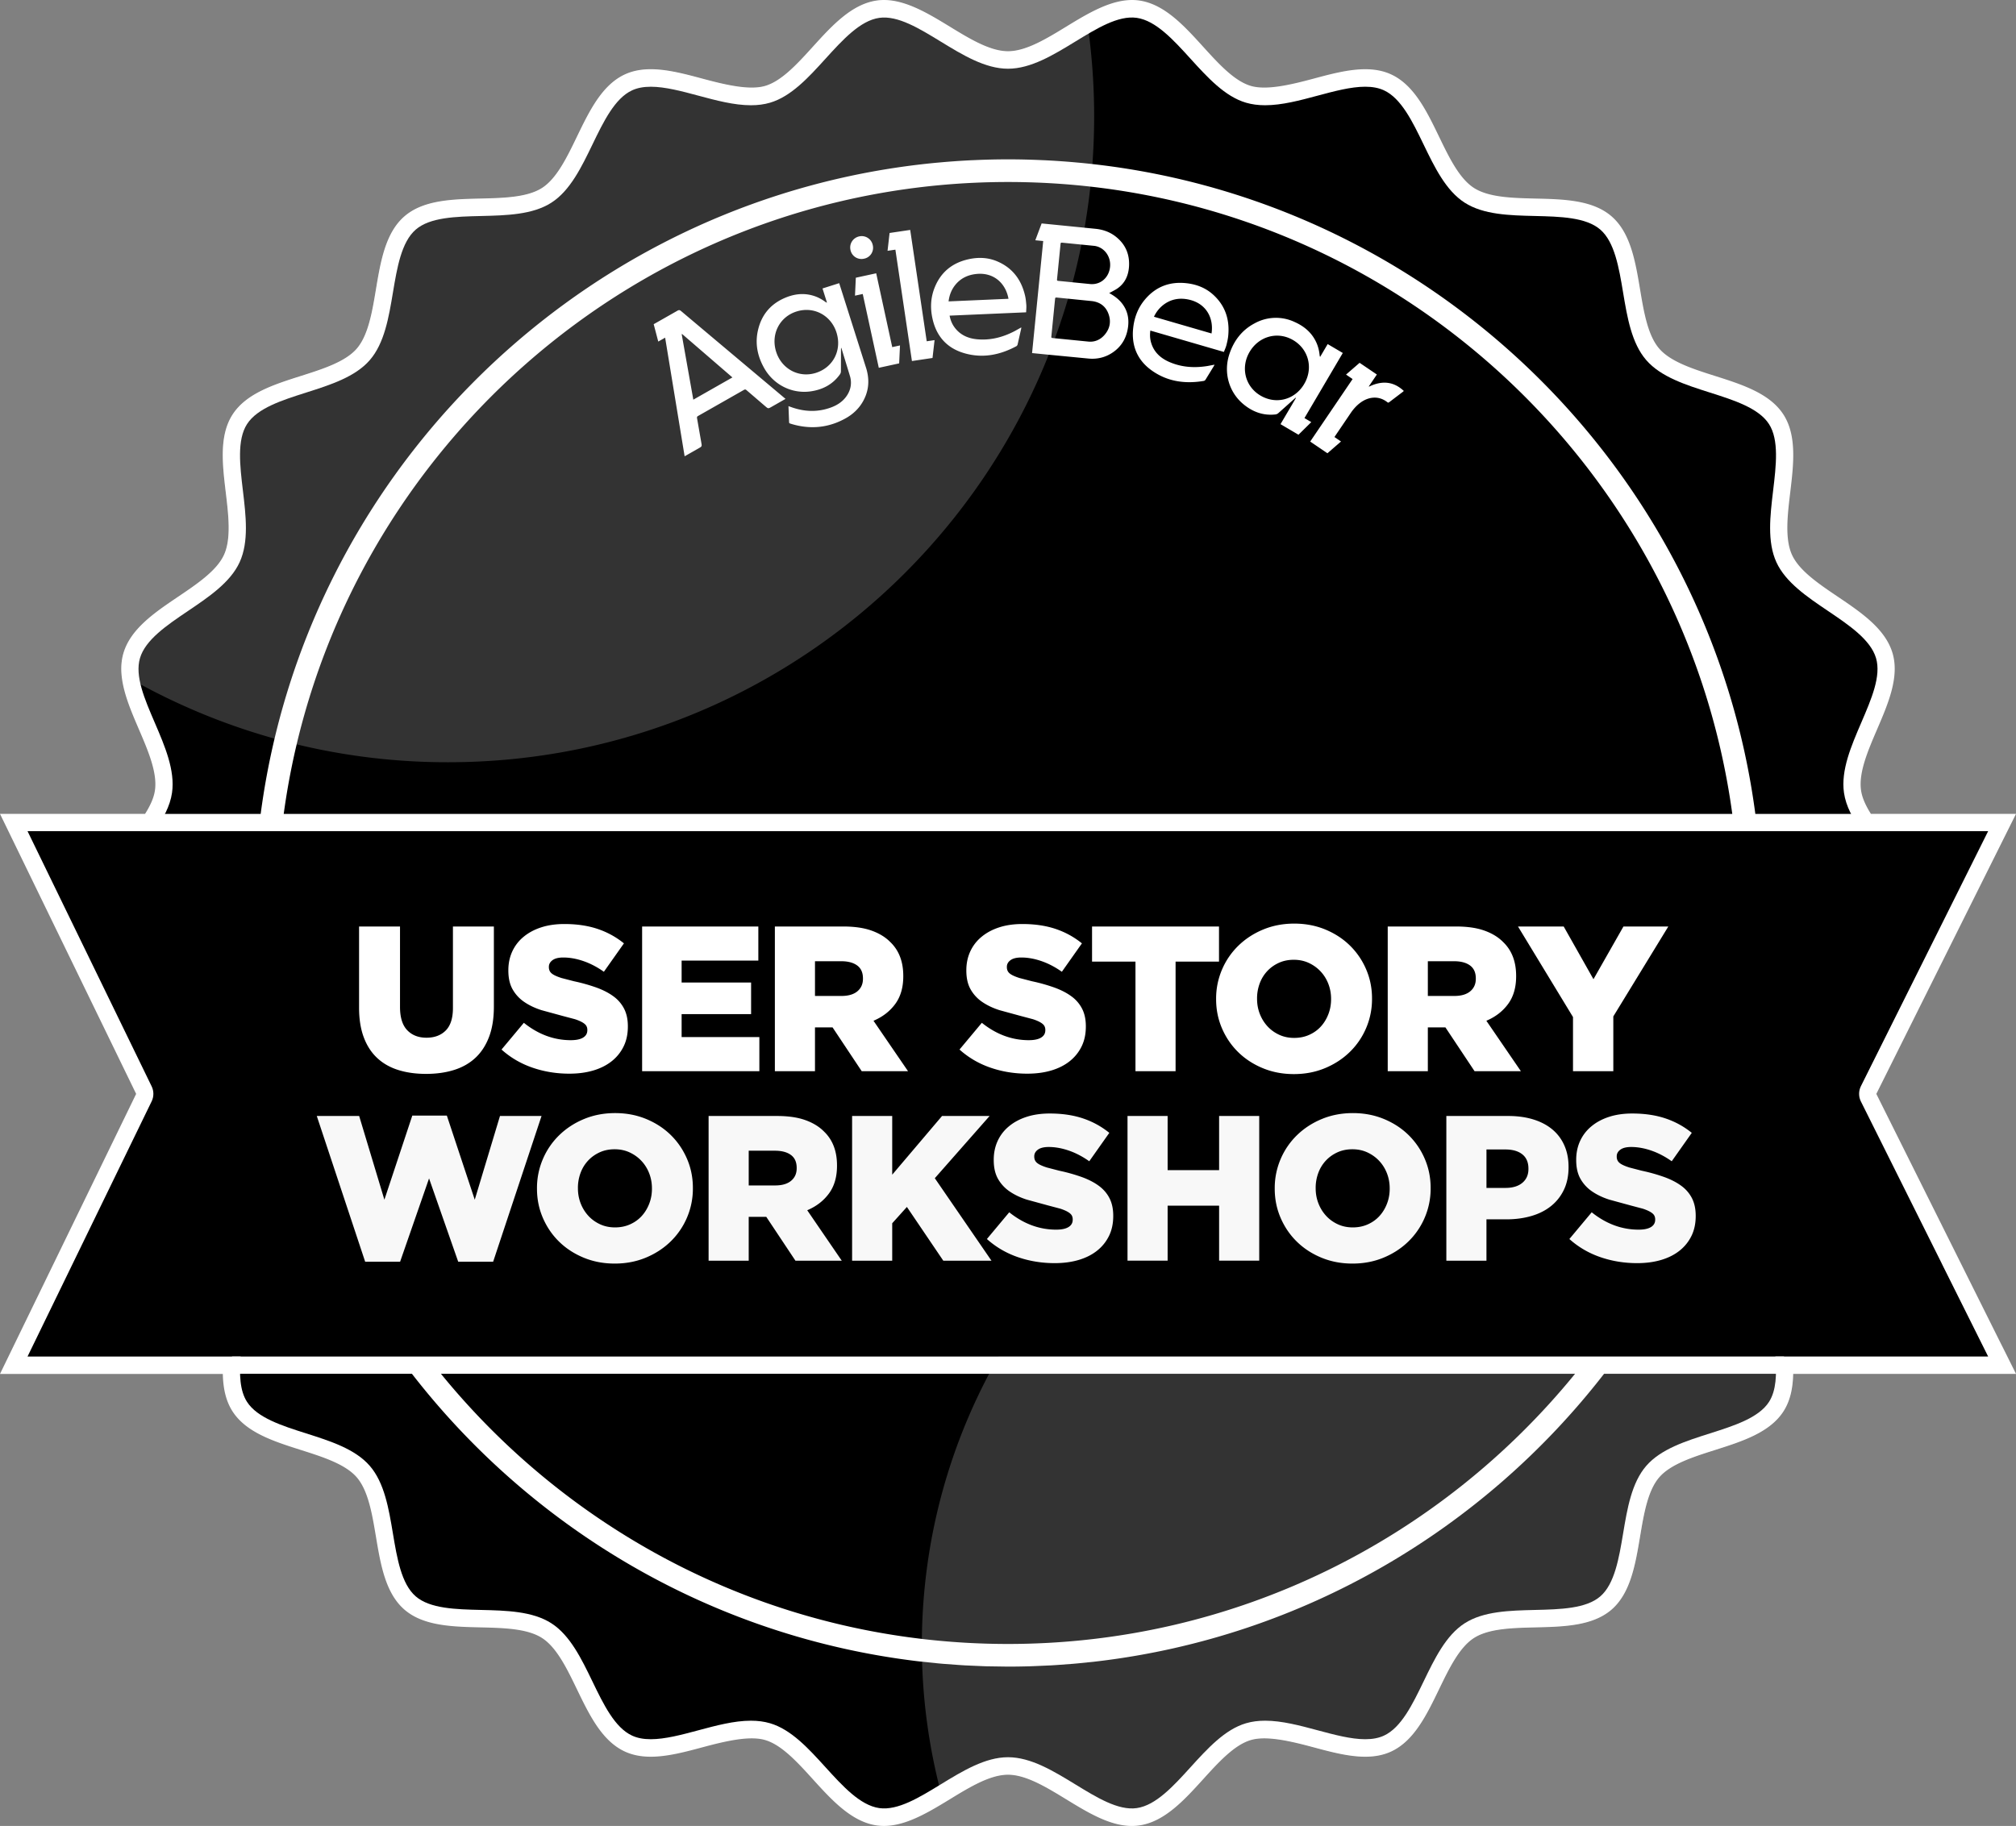 <svg xmlns="http://www.w3.org/2000/svg" width="234" height="212"  xmlns:v="https://vecta.io/nano"><rect width="100%" height="100%" fill="#808080" stroke="none"/><path fill="#fff" d="M217.788 127.005L234 94.495h-16.84c-.584-.927-1.02-1.848-1.147-2.742-.293-2.054.803-4.602 1.862-7.067 1.283-2.986 2.61-6.074 1.798-8.844-.831-2.833-3.649-4.736-6.375-6.575-2.191-1.479-4.458-3.009-5.294-4.839-.853-1.867-.526-4.608-.209-7.258.387-3.241.787-6.591-.787-9.037-1.586-2.464-4.814-3.49-7.936-4.482-2.531-.804-5.149-1.636-6.479-3.171-1.335-1.54-1.789-4.254-2.228-6.88-.54-3.227-1.097-6.563-3.305-8.479s-5.58-1.991-8.845-2.068c-2.664-.063-5.418-.128-7.137-1.236-1.7-1.095-2.893-3.563-4.046-5.951-1.428-2.956-2.905-6.011-5.578-7.235-.873-.399-1.853-.594-2.996-.594-1.92 0-4.014.562-6.038 1.106-2.624.704-5.414 1.362-7.232.831-1.919-.563-3.752-2.582-5.524-4.534-2.215-2.44-4.505-4.964-7.44-5.382-2.812-.395-5.699 1.343-8.461 3.032-2.297 1.405-4.673 2.857-6.762 2.857s-4.465-1.453-6.762-2.857c-2.761-1.688-5.653-3.427-8.461-3.032C98.842.476 96.551 3 94.336 5.439c-1.772 1.953-3.604 3.971-5.524 4.534-1.817.533-4.608-.126-7.231-.831-2.024-.544-4.118-1.106-6.038-1.106-1.143 0-2.124.194-2.997.594-2.673 1.223-4.15 4.279-5.578 7.234-1.153 2.387-2.346 4.856-4.046 5.951-1.718 1.107-4.473 1.172-7.137 1.236-3.266.077-6.643.157-8.845 2.068-2.208 1.915-2.765 5.251-3.305 8.478-.438 2.625-.892 5.34-2.227 6.88-1.33 1.534-3.948 2.367-6.48 3.171-3.122.993-6.35 2.019-7.936 4.482-1.575 2.446-1.174 5.797-.787 9.038.316 2.65.644 5.391-.209 7.257-.837 1.83-3.104 3.36-5.295 4.839-2.726 1.839-5.544 3.742-6.375 6.575-.812 2.771.515 5.858 1.798 8.845 1.059 2.465 2.154 5.013 1.861 7.067-.127.894-.562 1.815-1.147 2.742H0l15.803 32.511L0 159.517h25.863c.036 1.596.32 3.092 1.128 4.349 1.586 2.464 4.814 3.49 7.936 4.482 2.532.805 5.15 1.637 6.48 3.171 1.334 1.54 1.788 4.254 2.227 6.879.54 3.227 1.097 6.564 3.305 8.479s5.58 1.991 8.845 2.068c2.664.063 5.418.128 7.137 1.236 1.7 1.095 2.893 3.563 4.046 5.951 1.428 2.956 2.905 6.012 5.578 7.235.873.399 1.854.594 2.997.594 1.919 0 4.013-.562 6.037-1.106 2.624-.704 5.413-1.364 7.232-.831 1.919.563 3.752 2.582 5.524 4.534 2.215 2.44 4.506 4.964 7.441 5.382 2.803.397 5.699-1.343 8.46-3.032 2.297-1.404 4.673-2.857 6.763-2.857s4.465 1.453 6.763 2.857c2.485 1.52 5.055 3.091 7.614 3.091a6.15 6.15 0 0 0 .847-.059c2.935-.418 5.226-2.942 7.441-5.382 1.772-1.953 3.605-3.971 5.524-4.534 1.819-.533 4.607.127 7.231.831 2.024.544 4.118 1.106 6.038 1.106 1.143 0 2.123-.194 2.996-.594 2.673-1.223 4.15-4.279 5.578-7.235 1.154-2.387 2.347-4.856 4.046-5.951 1.718-1.107 4.473-1.172 7.137-1.236 3.266-.077 6.643-.157 8.846-2.068s2.765-5.252 3.305-8.479c.439-2.625.893-5.34 2.227-6.879s3.948-2.366 6.479-3.171c3.122-.992 6.351-2.019 7.937-4.483.809-1.256 1.092-2.753 1.128-4.35H234l-16.212-32.51z"/><path d="M215.999 127.891c-.281-.562-.281-1.223 0-1.785l14.769-29.607h-14.676c-1.023-1.428-1.837-2.903-2.059-4.459-.372-2.609.836-5.419 2.005-8.137 1.196-2.782 2.326-5.41 1.717-7.489-.628-2.14-3.143-3.837-5.574-5.478-2.42-1.633-4.924-3.322-5.994-5.663-1.087-2.377-.726-5.401-.377-8.325.345-2.888.702-5.875-.483-7.714-1.196-1.858-4.076-2.773-6.86-3.658-2.795-.888-5.686-1.807-7.385-3.766-1.704-1.964-2.205-4.96-2.689-7.858-.481-2.877-.979-5.852-2.643-7.295-1.659-1.438-4.67-1.51-7.582-1.579-2.94-.069-5.981-.142-8.172-1.553-2.173-1.399-3.49-4.125-4.764-6.76s-2.591-5.361-4.609-6.284c-.606-.277-1.314-.412-2.164-.412-1.656 0-3.62.527-5.52 1.038-2.039.547-4.147 1.113-6.092 1.113-.817 0-1.543-.097-2.221-.295-2.459-.721-4.484-2.951-6.442-5.107-1.977-2.177-4.021-4.428-6.242-4.745-2.156-.307-4.672 1.252-7.135 2.757-2.534 1.549-5.153 3.15-7.806 3.15s-5.272-1.601-7.805-3.149c-2.462-1.505-4.977-3.059-7.136-2.757-2.221.317-4.265 2.568-6.242 4.745-1.958 2.156-3.983 4.386-6.442 5.107-.678.199-1.404.295-2.221.295-1.945 0-4.053-.566-6.091-1.113-1.899-.51-3.863-1.037-5.519-1.037-.85 0-1.558.135-2.165.412-2.018.923-3.335 3.648-4.609 6.284s-2.591 5.361-4.764 6.76c-2.191 1.411-5.232 1.483-8.172 1.553-2.912.069-5.923.141-7.582 1.579-1.664 1.443-2.162 4.418-2.643 7.295-.484 2.897-.985 5.894-2.689 7.858-1.699 1.959-4.589 2.877-7.385 3.766-2.784.885-5.664 1.799-6.86 3.658-1.185 1.839-.828 4.826-.483 7.714.349 2.924.71 5.948-.377 8.324-1.071 2.341-3.574 4.03-5.995 5.663-2.432 1.641-4.947 3.338-5.574 5.478-.609 2.079.521 4.707 1.717 7.49 1.168 2.717 2.376 5.527 2.004 8.136-.222 1.556-1.036 3.031-2.059 4.459H3.196l14.405 29.625c.269.552.269 1.197 0 1.749L3.196 157.499h24.737c-.163 2.037-.109 3.946.74 5.264 1.196 1.858 4.076 2.773 6.86 3.658 2.795.888 5.686 1.807 7.385 3.766 1.704 1.964 2.205 4.96 2.689 7.858.481 2.877.979 5.852 2.643 7.295 1.659 1.438 4.67 1.51 7.582 1.579 2.94.069 5.981.142 8.173 1.553 2.173 1.399 3.49 4.125 4.764 6.76s2.591 5.361 4.61 6.284c.606.277 1.314.412 2.164.412 1.656 0 3.62-.527 5.519-1.037 2.039-.547 4.147-1.113 6.092-1.113.817 0 1.543.097 2.221.295 2.459.721 4.484 2.951 6.442 5.107 1.977 2.177 4.021 4.428 6.243 4.745 2.163.303 4.672-1.252 7.135-2.757 2.533-1.549 5.153-3.15 7.806-3.15s5.272 1.601 7.806 3.15c2.462 1.505 4.98 3.068 7.135 2.757 2.221-.316 4.266-2.567 6.243-4.745 1.958-2.156 3.983-4.386 6.442-5.107.678-.199 1.404-.295 2.221-.295 1.945 0 4.053.566 6.091 1.113 1.899.51 3.863 1.038 5.519 1.038.85 0 1.558-.135 2.164-.412 2.019-.923 3.336-3.649 4.61-6.284s2.591-5.361 4.764-6.76c2.191-1.411 5.232-1.483 8.172-1.553 2.913-.069 5.924-.141 7.583-1.579s2.162-4.418 2.643-7.295c.484-2.897.985-5.893 2.689-7.858 1.699-1.958 4.589-2.877 7.384-3.765 2.785-.885 5.664-1.8 6.861-3.659.849-1.318.902-3.228.74-5.265h24.701l-14.77-29.608z"/><path fill="#fff" d="M43.765 122.821c.672.632 1.488 1.1 2.448 1.404s2.04.456 3.24.456 2.284-.152 3.252-.456 1.792-.771 2.472-1.404 1.208-1.44 1.584-2.424.564-2.156.564-3.516v-9.312h-4.752v9.456c0 1.185-.278 2.056-.833 2.616s-1.302.84-2.238.84-1.683-.292-2.239-.876-.833-1.484-.833-2.7v-9.336h-4.752V117c0 1.312.18 2.452.54 3.42s.875 1.769 1.547 2.401zm23.916-2.352c-.328.2-.804.299-1.428.299-1.952 0-3.768-.672-5.448-2.016l-2.592 3.103c1.04.934 2.236 1.634 3.588 2.101s2.78.7 4.284.7c1.024 0 1.952-.124 2.784-.371s1.544-.607 2.136-1.078 1.052-1.042 1.38-1.713.492-1.437.492-2.3v-.048c0-.782-.144-1.458-.432-2.024a4.08 4.08 0 0 0-1.248-1.449c-.544-.399-1.204-.739-1.98-1.019a20.47 20.47 0 0 0-2.604-.73l-1.428-.371c-.376-.12-.672-.239-.888-.359s-.368-.251-.456-.396-.132-.312-.132-.503v-.048c0-.303.14-.559.42-.766s.7-.312 1.26-.312c.752 0 1.532.141 2.34.42s1.596.692 2.364 1.236l2.328-3.298c-.912-.74-1.932-1.3-3.06-1.678s-2.412-.568-3.852-.568c-1.008 0-1.912.132-2.712.395s-1.484.635-2.052 1.114a4.78 4.78 0 0 0-1.296 1.701c-.296.655-.444 1.374-.444 2.156v.047c0 .863.164 1.585.492 2.168a4.34 4.34 0 0 0 1.344 1.461c.567.391 1.236.711 2.004.958l2.496.682 1.404.372c.36.12.648.244.864.372s.364.259.444.395.12.292.12.467v.048c-.001.369-.165.653-.492.852zm20.46-.06h-9.024v-2.664h8.064v-3.672h-8.064v-2.544h8.904v-3.96H74.532v16.8H88.14v-3.96zm6.456-1.128h2.04l3.384 5.088h5.376l-4.008-5.856c1.056-.448 1.896-1.096 2.52-1.944s.936-1.92.936-3.216v-.048c0-1.648-.496-2.952-1.488-3.912-.56-.576-1.288-1.023-2.184-1.344s-1.992-.48-3.288-.48H89.94v16.8h4.656v-5.088zm0-7.68h3.048c.784 0 1.4.165 1.848.492s.672.828.672 1.5v.048c0 .608-.216 1.092-.648 1.452s-1.048.54-1.848.54h-3.072v-4.032zm26.243 8.868c-.328.2-.804.299-1.428.299-1.952 0-3.768-.672-5.448-2.016l-2.592 3.103c1.04.934 2.236 1.634 3.588 2.101s2.78.7 4.284.7c1.024 0 1.952-.124 2.784-.371s1.544-.607 2.136-1.078 1.052-1.042 1.38-1.713.492-1.437.492-2.3v-.048c0-.782-.144-1.458-.432-2.024a4.08 4.08 0 0 0-1.248-1.449c-.544-.399-1.204-.739-1.98-1.019a20.47 20.47 0 0 0-2.604-.73l-1.428-.371c-.376-.12-.672-.239-.888-.359s-.368-.251-.456-.396-.132-.312-.132-.503v-.048c0-.303.14-.559.42-.766s.7-.312 1.26-.312c.752 0 1.532.141 2.34.42s1.596.692 2.364 1.236l2.328-3.298c-.912-.74-1.932-1.3-3.06-1.678s-2.412-.568-3.852-.568c-1.008 0-1.912.132-2.712.395s-1.484.635-2.052 1.114a4.78 4.78 0 0 0-1.296 1.701c-.296.655-.444 1.374-.444 2.156v.047c0 .863.164 1.585.492 2.168a4.34 4.34 0 0 0 1.344 1.461c.567.391 1.236.711 2.004.958l2.496.682 1.404.372c.36.12.648.244.864.372s.364.259.444.395.12.292.12.467v.048c0 .369-.164.653-.492.852zm10.956 3.9h4.656v-12.72h5.04v-4.08h-14.736v4.08h5.04v12.72zm21.984-.348c1.104-.456 2.064-1.08 2.88-1.872a8.51 8.51 0 0 0 1.908-2.784 8.53 8.53 0 0 0 .684-3.396v-.048c0-1.2-.228-2.328-.684-3.384a8.59 8.59 0 0 0-1.884-2.76c-.8-.784-1.752-1.404-2.856-1.86s-2.304-.684-3.6-.684-2.496.228-3.6.684-2.064 1.08-2.88 1.872a8.51 8.51 0 0 0-1.908 2.784 8.53 8.53 0 0 0-.684 3.396v.048c0 1.2.228 2.328.684 3.384s1.083 1.976 1.884 2.76 1.752 1.404 2.856 1.86 2.304.684 3.6.684 2.496-.228 3.6-.684zm-6.68-4.884c-.377-.416-.67-.896-.879-1.44s-.312-1.12-.312-1.728v-.048a4.95 4.95 0 0 1 .301-1.728 4.23 4.23 0 0 1 .866-1.428c.377-.408.827-.732 1.348-.972s1.103-.36 1.745-.36 1.228.124 1.757.372.987.58 1.372.996.682.896.89 1.44.313 1.12.313 1.728v.048c0 .608-.104 1.184-.313 1.728s-.497 1.02-.866 1.428-.818.732-1.348.972-1.115.36-1.757.36-1.228-.124-1.757-.372-.983-.58-1.36-.996zm29.432 5.232l-4.008-5.856c1.056-.448 1.896-1.096 2.52-1.944s.936-1.92.936-3.216v-.048c0-1.648-.496-2.952-1.488-3.912-.56-.576-1.288-1.023-2.184-1.344s-1.992-.48-3.288-.48h-7.944v16.8h4.656v-5.088h2.04l3.384 5.088h5.376zm-7.728-8.736h-3.072v-4.032h3.048c.784 0 1.4.165 1.848.492s.672.828.672 1.5v.048c0 .608-.216 1.092-.648 1.452s-1.048.54-1.848.54zm13.776 8.736h4.68v-6.36l6.384-10.44h-5.208l-3.48 6.12-3.456-6.12h-5.304l6.384 10.512v6.288zm-124.547 5.2l-2.928 9.72-3.24-9.768h-4.008l-3.24 9.768-2.928-9.72h-4.92l5.616 16.92h4.056l3.36-9.672 3.384 9.672h4.056l5.616-16.92h-4.824zm19.823 2.208c-.8-.784-1.752-1.404-2.856-1.86s-2.304-.684-3.6-.684-2.496.228-3.6.684-2.064 1.08-2.88 1.872a8.51 8.51 0 0 0-1.908 2.784 8.53 8.53 0 0 0-.684 3.396v.048c0 1.2.228 2.328.684 3.384s1.083 1.976 1.884 2.76 1.752 1.404 2.856 1.86 2.304.684 3.6.684 2.496-.228 3.6-.684 2.064-1.08 2.88-1.872a8.51 8.51 0 0 0 1.908-2.784 8.53 8.53 0 0 0 .684-3.396v-.048c0-1.2-.228-2.328-.684-3.384s-1.084-1.976-1.884-2.76zm-2.184 6.24c0 .608-.104 1.184-.313 1.728s-.497 1.02-.866 1.428-.818.732-1.348.972-1.115.36-1.757.36-1.228-.124-1.757-.372-.983-.58-1.36-.996-.67-.896-.879-1.44-.312-1.12-.312-1.728v-.048a4.95 4.95 0 0 1 .301-1.728 4.23 4.23 0 0 1 .866-1.428c.377-.408.827-.732 1.348-.972s1.103-.36 1.745-.36 1.228.124 1.757.372.987.58 1.372.996.682.896.89 1.44.313 1.12.313 1.728v.048zm20.544.552c.624-.848.936-1.92.936-3.216v-.048c0-1.648-.496-2.952-1.488-3.912-.56-.576-1.288-1.023-2.184-1.344s-1.992-.48-3.288-.48h-7.944v16.8h4.656v-5.088h2.04l3.384 5.088h5.376l-4.008-5.856c1.056-.448 1.896-1.096 2.52-1.944zm-3.744-2.928c0 .608-.216 1.092-.648 1.452s-1.048.54-1.848.54h-3.072v-4.032h3.048c.784 0 1.4.165 1.848.492s.672.828.672 1.5v.048zm22.392-6.072h-5.52l-5.784 6.816v-6.816h-4.656v16.8h4.656v-4.344l1.704-1.896 4.224 6.24h5.592l-6.576-9.576 6.36-7.224zm12.672 8.104c-.544-.399-1.204-.739-1.98-1.019a20.47 20.47 0 0 0-2.604-.73l-1.428-.371c-.376-.12-.672-.239-.888-.359s-.368-.251-.456-.396-.132-.312-.132-.503v-.048c0-.303.14-.559.42-.766s.7-.312 1.26-.312c.752 0 1.532.141 2.34.42s1.596.692 2.364 1.236l2.328-3.298c-.912-.74-1.932-1.3-3.06-1.678s-2.412-.568-3.852-.568c-1.008 0-1.912.132-2.712.395s-1.484.635-2.052 1.114a4.78 4.78 0 0 0-1.296 1.701c-.296.655-.444 1.374-.444 2.156v.047c0 .863.164 1.585.492 2.168a4.34 4.34 0 0 0 1.344 1.461c.567.391 1.236.711 2.004.958l2.496.682 1.404.372c.36.12.648.244.864.372s.364.259.444.395.12.292.12.467v.048c0 .367-.164.651-.492.851s-.804.299-1.428.299c-1.952 0-3.768-.672-5.448-2.016l-2.592 3.103c1.04.934 2.236 1.634 3.588 2.101s2.78.7 4.284.7c1.024 0 1.952-.124 2.784-.371s1.544-.607 2.136-1.078 1.052-1.042 1.38-1.713.492-1.437.492-2.3v-.048c0-.782-.144-1.458-.432-2.024s-.704-1.049-1.248-1.448zm13.968-1.817h-5.976v-6.288h-4.656v16.8h4.656v-6.384h5.976v6.384h4.656v-16.8h-4.656v6.288zm21.984-4.079c-.8-.784-1.752-1.404-2.856-1.86s-2.304-.684-3.6-.684-2.496.228-3.6.684-2.064 1.08-2.88 1.872a8.51 8.51 0 0 0-1.908 2.784 8.53 8.53 0 0 0-.684 3.396v.048c0 1.2.228 2.328.684 3.384s1.083 1.976 1.884 2.76 1.752 1.404 2.856 1.86 2.304.684 3.6.684 2.496-.228 3.6-.684 2.064-1.08 2.88-1.872a8.51 8.51 0 0 0 1.908-2.784 8.53 8.53 0 0 0 .684-3.396v-.048c0-1.2-.228-2.328-.684-3.384a8.58 8.58 0 0 0-1.884-2.76zm-2.184 6.24c0 .608-.104 1.184-.313 1.728s-.497 1.02-.866 1.428-.818.732-1.348.972-1.115.36-1.757.36-1.228-.124-1.757-.372-.983-.58-1.36-.996-.67-.896-.879-1.44-.312-1.12-.312-1.728v-.048a4.95 4.95 0 0 1 .301-1.728 4.23 4.23 0 0 1 .866-1.428c.377-.408.827-.732 1.348-.972s1.103-.36 1.745-.36 1.228.124 1.757.372.987.58 1.372.996.682.896.89 1.44.313 1.12.313 1.728v.048zm18.863-6.9c-.608-.504-1.344-.888-2.208-1.152s-1.824-.396-2.88-.396h-7.2v16.8h4.656v-4.8h2.304c1.04 0 2.004-.128 2.892-.384s1.652-.64 2.292-1.152 1.14-1.144 1.5-1.896.54-1.624.54-2.616v-.048c0-.928-.164-1.76-.492-2.496a5.04 5.04 0 0 0-1.404-1.86zm-2.759 4.608c0 .676-.236 1.21-.708 1.604s-1.125.591-1.956.591h-2.208v-4.464h2.184c.848 0 1.508.189 1.98.567s.708.93.708 1.653v.049zm18.984 3.397a4.08 4.08 0 0 0-1.248-1.449c-.544-.399-1.204-.739-1.98-1.019a20.47 20.47 0 0 0-2.604-.73l-1.428-.371c-.376-.12-.672-.239-.888-.359s-.368-.251-.456-.396-.132-.312-.132-.503v-.048c0-.303.14-.559.42-.766s.7-.312 1.26-.312c.752 0 1.532.141 2.34.42s1.596.692 2.364 1.236l2.328-3.298c-.912-.74-1.932-1.3-3.06-1.678s-2.412-.568-3.852-.568c-1.008 0-1.912.132-2.712.395s-1.484.635-2.052 1.114a4.78 4.78 0 0 0-1.296 1.701c-.296.655-.444 1.374-.444 2.156v.047c0 .863.164 1.585.492 2.168a4.34 4.34 0 0 0 1.344 1.461c.567.391 1.236.711 2.004.958l2.496.682 1.404.372c.36.12.648.244.864.372s.364.259.444.395.12.292.12.467v.048c0 .367-.164.651-.492.851s-.804.299-1.428.299c-1.952 0-3.768-.672-5.448-2.016l-2.592 3.103c1.04.934 2.236 1.634 3.588 2.101s2.78.7 4.284.7c1.024 0 1.952-.124 2.784-.371s1.544-.607 2.136-1.078 1.052-1.042 1.38-1.713.492-1.437.492-2.3v-.048c-.001-.781-.145-1.456-.432-2.023z"/><path opacity=".03" d="M215.999 127.891a2 2 0 0 1-.21-.893H17.803a2.01 2.01 0 0 1-.201.875L3.196 157.499h227.571l-14.768-29.608z"/><path opacity=".05" d="M173.347 94.499c-5.329-26.244-28.533-46-56.347-46s-51.019 19.756-56.347 46h112.694z"/><path opacity=".1" fill-rule="evenodd" d="M124.853 81.71c-.849-1.67-1.907-3.2-3.141-4.61-1.091-1.248-2.296-2.37-3.682-3.294-1.284-.856-2.689-1.177-4.219-.97-1.211.165-2.334.599-3.423 1.128-1.15.558-2.241 1.222-3.34 1.872l-2.538 1.383c-.5.229-1.015.426-1.484.724-1.342.853-2.153 2.061-2.427 3.617-.217 1.226-.067 2.422.357 3.589.165.456.394.863.808 1.14l.371.23.683.248c.021 0 .042-.002.061.002.566.144 1.144.188 1.724.198 1.051.017 2.095-.082 3.131-.23.908-.13 1.796-.084 2.681.145.745.193 1.478.42 2.189.71l2.218.929 4.082 1.848c.837.374 1.718.596 2.64.627.905.03 1.766-.136 2.542-.617 1.183-.733 1.782-1.855 2.065-3.169.148-.684.082-1.372-.05-2.053-.232-1.214-.689-2.35-1.248-3.447zm6.586-9.663c-.548-.52-1.103-.603-1.756-.224-.292.169-.567.384-.814.614l-1.281 1.276-1 .956c-.498.539-.899 1.146-1.118 1.854-.267.863-.129 1.647.483 2.334.275.307.599.551.954.757.27.157.539.32.855.371.48.078.94-.01 1.385-.187 1.103-.44 1.898-1.226 2.498-2.226l.324-.588.317-.867c.006-.041.008-.082.02-.121.181-.701.223-1.409.082-2.121-.14-.698-.42-1.328-.949-1.828zm-26.799-7.91c.103-.106.204-.228.26-.361l.495-1.277.659-1.987 1.373-3.073.427-.898c-.039.011-.061.034-.081.058l-1.875 2.348c-.488.621-.942 1.267-1.318 1.964l-.306.584-.308.844-.005.083c-.033.233-.084.466-.09.701-.011.376.077.728.352 1.007.135.138.282.145.417.007zm11.455 4.449c.251.325.561.571.979.644.36.062.708-.013 1.043-.137 1.021-.374 1.862-.998 2.538-1.84.321-.4.587-.842.632-1.362.05-.578.185-1.137.299-1.702l.228-1.486c.061-.891-.258-1.626-.983-2.186-.414-.32-.854-.439-1.368-.345-.456.083-.895.213-1.311.41-1.17.553-2.071 1.37-2.543 2.582l-.12.384c-.248 1.127-.302 2.26-.08 3.398.115.591.31 1.154.686 1.64zm-8.94-3.107c-.135.905-.043 1.795.21 2.672.144.502.341.981.668 1.397.214.275.482.464.838.52a4.49 4.49 0 0 0 2.807-.448c.583-.3 1.013-.742 1.174-1.398.269-1.098.396-2.213.398-3.341.002-.83-.064-1.652-.354-2.44-.166-.452-.404-.854-.817-1.135a.5.5 0 0 0-.449-.083c-.192.058-.387.112-.567.196-1.058.495-1.987 1.17-2.802 2.003-.398.407-.744.852-.981 1.482l-.125.575zm14.745 4.666c-.166.751-.152 1.496.163 2.21.322.734.874 1.168 1.7 1.211.702.036 1.335-.179 1.919-.546 1.037-.652 1.689-1.606 2.086-2.613.376-1.043.483-2.006.4-2.991-.069-.809-.25-1.588-.633-2.314-.31-.588-.821-.801-1.447-.794-.519.005-.901.29-1.227.663-.409.466-.696 1.011-.993 1.549-.333.599-.655 1.205-1.074 1.751-.43.562-.741 1.182-.894 1.874zm-18.365 5.165c1.134-.444 1.882-1.284 2.343-2.373l.125-.437c.246-1.177.187-2.337-.232-3.469-.186-.498-.461-.94-.903-1.26-.51-.37-.823-.37-1.279.003-.519.424-.954.927-1.357 1.458-.607.797-1.134 1.641-1.454 2.599-.209.634-.25 1.277-.111 1.929a2.15 2.15 0 0 0 2.868 1.55zm24.568-12.233a1.17 1.17 0 0 0 .266-.241c.272-.328.416-.718.527-1.12.196-.712.238-1.438.2-2.173-.058-1.128-.214-2.247-.386-3.363l-.193-1.19c-.011 0-.023-.001-.034-.003l-.064.238-.218.998a9.4 9.4 0 0 0-.186 2.002c.008.313-.006.635-.074.939l-.512 2.017c-.08.337-.128.685-.16 1.03-.025.278.035.548.224.771a.42.42 0 0 0 .61.095zm-7.461-4.978c.143.304.398.324.594.056a2.62 2.62 0 0 0 .363-.664l.504-1.628c.18-.691.328-1.392.375-2.105s.169-1.416.317-2.113l.133-.63-.035-.015-.739.984c-.399.564-.788 1.143-.999 1.804a22.24 22.24 0 0 0-.506 1.938c-.128.57-.211 1.154-.162 1.741a1.85 1.85 0 0 0 .155.632zm-9.136 1.183c.232.052.429-.03.564-.214a2.21 2.21 0 0 0 .287-.504c.225-.585.3-1.206.395-1.821.069-.447.084-.91.277-1.324l1.262-2.586.389-.734c-.035.008-.056.026-.073.047l-1.23 1.358c-.728.818-1.42 1.66-1.862 2.679-.256.592-.497 1.188-.598 1.829-.045.277-.063.552.022.826s.308.388.567.444zm21.795 6.255l-.202-1.036-.024.008-.209 1.515-.3 1.64c-.113.509-.413.94-.67 1.385-.196.342-.398.683-.51 1.065-.094.325-.019.525.253.675.366.201.684.144.925-.209.153-.225.283-.472.374-.728l.406-1.347a4.33 4.33 0 0 0 .146-.842c.042-.716-.067-1.423-.189-2.126z"/><g fill="#fff"><path opacity=".2" d="M117 206.019c2.09 0 4.465 1.452 6.763 2.856 2.485 1.519 5.055 3.09 7.614 3.09a6.15 6.15 0 0 0 .847-.059c2.935-.418 5.226-2.941 7.441-5.381 1.772-1.952 3.605-3.97 5.524-4.532 1.819-.532 4.607.127 7.231.831 2.024.544 4.118 1.106 6.038 1.106 1.143 0 2.123-.194 2.996-.594 2.673-1.223 4.15-4.278 5.578-7.232 1.154-2.386 2.347-4.854 4.046-5.949 1.718-1.107 4.473-1.172 7.137-1.235 3.266-.077 6.643-.157 8.846-2.067s2.765-5.25 3.305-8.477c.439-2.624.893-5.338 2.227-6.877 1.33-1.534 3.948-2.365 6.479-3.17 3.122-.992 6.351-2.018 7.937-4.481.809-1.256 1.092-2.752 1.128-4.348H234l-1.489-2.985a67.87 67.87 0 0 0-7.162-9.877l5.418 10.863H115.91c-5.659 9.875-8.91 21.304-8.91 33.5a67.48 67.48 0 0 0 2.533 18.303l.705-.427c2.297-1.406 4.672-2.858 6.762-2.858zm10-192.52c0-3.994-.319-7.912-.92-11.737a59.64 59.64 0 0 0-2.317 1.361c-2.297 1.404-4.673 2.856-6.762 2.856s-4.465-1.452-6.762-2.856c-2.761-1.688-5.653-3.426-8.461-3.031-2.935.418-5.226 2.941-7.44 5.38-1.772 1.952-3.604 3.97-5.524 4.533-1.817.533-4.608-.126-7.231-.831-2.024-.543-4.118-1.105-6.038-1.105-1.143 0-2.124.194-2.997.594-2.673 1.223-4.15 4.277-5.578 7.232-1.153 2.386-2.346 4.854-4.046 5.949-1.718 1.107-4.473 1.172-7.137 1.235-3.266.077-6.643.157-8.845 2.067-2.208 1.915-2.765 5.25-3.305 8.476-.438 2.625-.892 5.338-2.227 6.877-1.33 1.534-3.948 2.366-6.48 3.17-3.122.992-6.35 2.018-7.936 4.481-1.575 2.445-1.174 5.795-.787 9.035.316 2.649.644 5.39-.209 7.255-.837 1.83-3.104 3.359-5.295 4.837-2.726 1.839-5.544 3.741-6.375 6.573-.225.766-.274 1.559-.218 2.364A74.61 74.61 0 0 0 52 88.499c41.422 0 75-33.579 75-75z"/><path d="M215.862 94.499h-12.118c-5.113-38.776-35.715-69.629-74.374-75.125l-.244-.034c-1.244-.173-2.496-.319-3.755-.439l-.381-.034a87.58 87.58 0 0 0-3.752-.263l-.334-.013a87.23 87.23 0 0 0-3.905-.091h-.002a88.34 88.34 0 0 0-3.896.091l-.345.013a86.72 86.72 0 0 0-3.736.262l-.402.036a86.27 86.27 0 0 0-3.73.437l-.275.039c-38.649 5.5-69.244 36.351-74.356 75.122H18.138c-.344.678-.76 1.345-1.23 2h200.184a15.49 15.49 0 0 1-1.23-2.001zm-182.931 0c5.632-41.373 41.173-73.368 84.067-73.368s78.439 31.995 84.071 73.368H32.931zm-5.997 63a18.95 18.95 0 0 0-.064 2h20.942c13.991 18.053 34.876 30.506 58.671 33.37l.37.042 2.03.211.597.053 1.867.138.656.042 1.945.086.543.021 2.508.037c.84 0 1.678-.014 2.513-.037l.523-.02 1.97-.087.632-.04 1.898-.141.566-.05 2.072-.215.33-.038c23.801-2.861 44.692-15.315 58.686-33.372h20.943c.017-.641-.01-1.312-.064-2H26.934zm90.065 33.37c-26.529 0-50.246-12.244-65.82-31.37h131.643c-15.576 19.126-39.293 31.37-65.823 31.37zM100.281 30.036a1.29 1.29 0 0 0 1.022-1.572 1.31 1.31 0 0 0-1.562-1.021c-.722.153-1.175.842-1.029 1.559a1.3 1.3 0 0 0 1.569 1.034zm-2.874 2.84l-1.937.615.518 1.643c-.088-.015-.142-.052-.193-.09-.433-.315-.896-.565-1.411-.716-1.186-.353-2.326-.177-3.427.323-1.538.703-2.519 1.889-2.936 3.52-.42 1.619-.128 3.152.694 4.593 1.099 1.921 3.203 2.98 5.376 2.675 1.398-.198 2.58-.812 3.411-1.99a.61.61 0 0 0 .105-.329l.008-2.589c0-.044.011-.087.017-.13.01 0 .017-.001.028-.001v-.002l.008.027.998 3.271c.214.758.099 1.503-.331 2.18-.448.705-1.105 1.146-1.872 1.43-1.524.563-3.047.513-4.568-.018l-.376-.135.073 1.911c0 .041.074.097.124.112 2.246.711 4.414.534 6.475-.629.642-.364 1.185-.828 1.614-1.391.273-.363.5-.762.675-1.212.399-1.035.385-2.071.084-3.115l-3.157-9.953zm-2.691 10.411c-1.967.629-3.98-.431-4.624-2.435-.645-2.022.373-4.051 2.351-4.683 1.955-.625 3.925.375 4.61 2.316l.083.26-.003-.001c.56 1.983-.457 3.916-2.417 4.543zm-16.083-7.215l-1.556.886-1.202.682.53 2.017.799-.454 2.262 13.773 1.625-.924c.385-.22.389-.22.313-.653l-.497-2.847c-.023-.123.009-.188.1-.246l5.372-3.056c.096-.046.167-.042.263.042l2.19 1.88c.335.285.335.284.721.064l1.625-.925c-.055-.048-10.645-8.945-12.125-10.198-.14-.117-.245-.146-.42-.041zm.515 2.719l.027-.01c.033.025 5.835 5.036 5.838 5.039l-4.539 2.582c-.001-.005-1.34-7.553-1.348-7.594l.022-.017zm-.034-.064l.001.005-.004-.003v-.004l.003.002zm72.296 9.813l4.45-7.559-1.755-1.033-.875 1.486c-.047-.076-.053-.142-.06-.206-.055-.531-.18-1.044-.41-1.527-.53-1.119-1.423-1.85-2.53-2.335a5.11 5.11 0 0 0-4.585.164c-1.481.774-2.427 2.014-2.95 3.586-.697 2.1-.078 4.376 1.6 5.789 1.083.91 2.329 1.376 3.761 1.211a.63.63 0 0 0 .315-.145l1.932-1.724c.032-.027.071-.049.108-.073.006.005.013.013.019.019l-1.799 3.053 2.085 1.228 1.486-1.466-.792-.468zm-5.096-2.609c-1.784-1.043-2.34-3.249-1.276-5.067 1.071-1.831 3.261-2.43 5.053-1.38 1.771 1.037 2.343 3.172 1.356 4.979l-.137.234c-1.103 1.741-3.22 2.276-4.996 1.234zm-5.516-11.734c-.872-.784-1.925-1.187-3.077-1.315-1.943-.219-3.577.398-4.838 1.908-.792.944-1.214 2.055-1.35 3.268-.233 2.081.479 3.783 2.195 4.986 1.813 1.274 3.858 1.543 6.007 1.18.074-.012.155-.083.196-.149l.965-1.577c.027-.044.045-.093.075-.158l-.823.155c-1.538.248-3.042.148-4.479-.493-.98-.438-1.727-1.126-2.049-2.19-.142-.461-.165-.933-.098-1.432l8.538 2.481c.107-.281.226-.526.292-.789.092-.363.178-.736.212-1.109.179-1.871-.349-3.488-1.766-4.766zm-.173 4.519l-6.682-1.941a3.67 3.67 0 0 1 1.271-1.509c.857-.578 1.799-.698 2.786-.479 2.01.447 2.898 2.14 2.625 3.929zm18.279 6.174c-.008-.014-.017-.025-.021-.035l.931-1.374-2.003-1.358-1.575 1.366.762.519-4.922 7.258 2 1.359 1.577-1.367-.763-.519 1.96-2.891c.274-.383.589-.734.965-1.029.968-.758 2.197-.933 3.226-.115.088.07.146.037.216-.017l1.538-1.168c.05-.035.091-.076.149-.129-1.235-1.157-2.59-1.201-4.04-.5zm-57.203-13.161l-2.364.514-.097 2.083.9-.194 1.862 8.571 2.364-.514.097-2.083-.901.195-1.861-8.572zm28.05 1.725c.854-.62 1.233-1.498 1.296-2.53.083-1.394-.409-2.539-1.492-3.417-.699-.565-1.513-.854-2.4-.943l-6.252-.623-.733 1.954.916.089-1.292 13.009 2.025.201.001-.002 4.562.441c1.092.094 2.104-.188 2.988-.866.927-.714 1.42-1.68 1.567-2.828.137-1.084-.119-2.06-.851-2.892-.371-.419-.82-.735-1.342-1.022.083-.04.133-.063.181-.089.275-.159.568-.293.826-.482zm-1.553 5.437c-.479.549-1.111.83-1.832.771l-4.208-.418c-.142-.013-.137-.09-.125-.192l.43-4.343c.01-.108.032-.173.152-.168l4.083.411c.941.1 1.631.58 1.962 1.479.332.894.171 1.736-.462 2.46zm.65-7.916c-.119 1.214-1.053 2.083-2.246 2.009-.008 0-3.584-.356-3.785-.375-.141-.014-.134-.089-.125-.193l.406-4.077c.009-.111.031-.173.15-.168l3.798.377c1.141.165 1.916 1.243 1.802 2.427zm-13.076-.621c-1.078-.466-2.207-.508-3.336-.26-1.913.417-3.264 1.522-3.975 3.357-.446 1.147-.491 2.335-.229 3.528.445 2.047 1.665 3.431 3.676 4.021 2.124.625 4.148.225 6.068-.809.067-.035.121-.126.14-.203l.408-1.803c.01-.051.01-.103.02-.175l-.729.41c-1.377.728-2.837 1.116-4.401.97-1.071-.1-1.995-.513-2.644-1.417-.282-.393-.455-.833-.55-1.327l8.884-.386c.01-.3.041-.573.022-.84-.029-.375-.065-.755-.153-1.12-.431-1.829-1.451-3.192-3.201-3.946zm-5.669 4.638c.082-.685.309-1.296.719-1.837.627-.821 1.48-1.237 2.488-1.345 2.048-.221 3.431 1.098 3.746 2.88l-6.953.302zm-4.455-8.298l-2.393.355-.236 2.07.91-.134 1.92 12.931 2.39-.356.237-2.072-.911.134-1.917-12.928z"/></g></svg>
